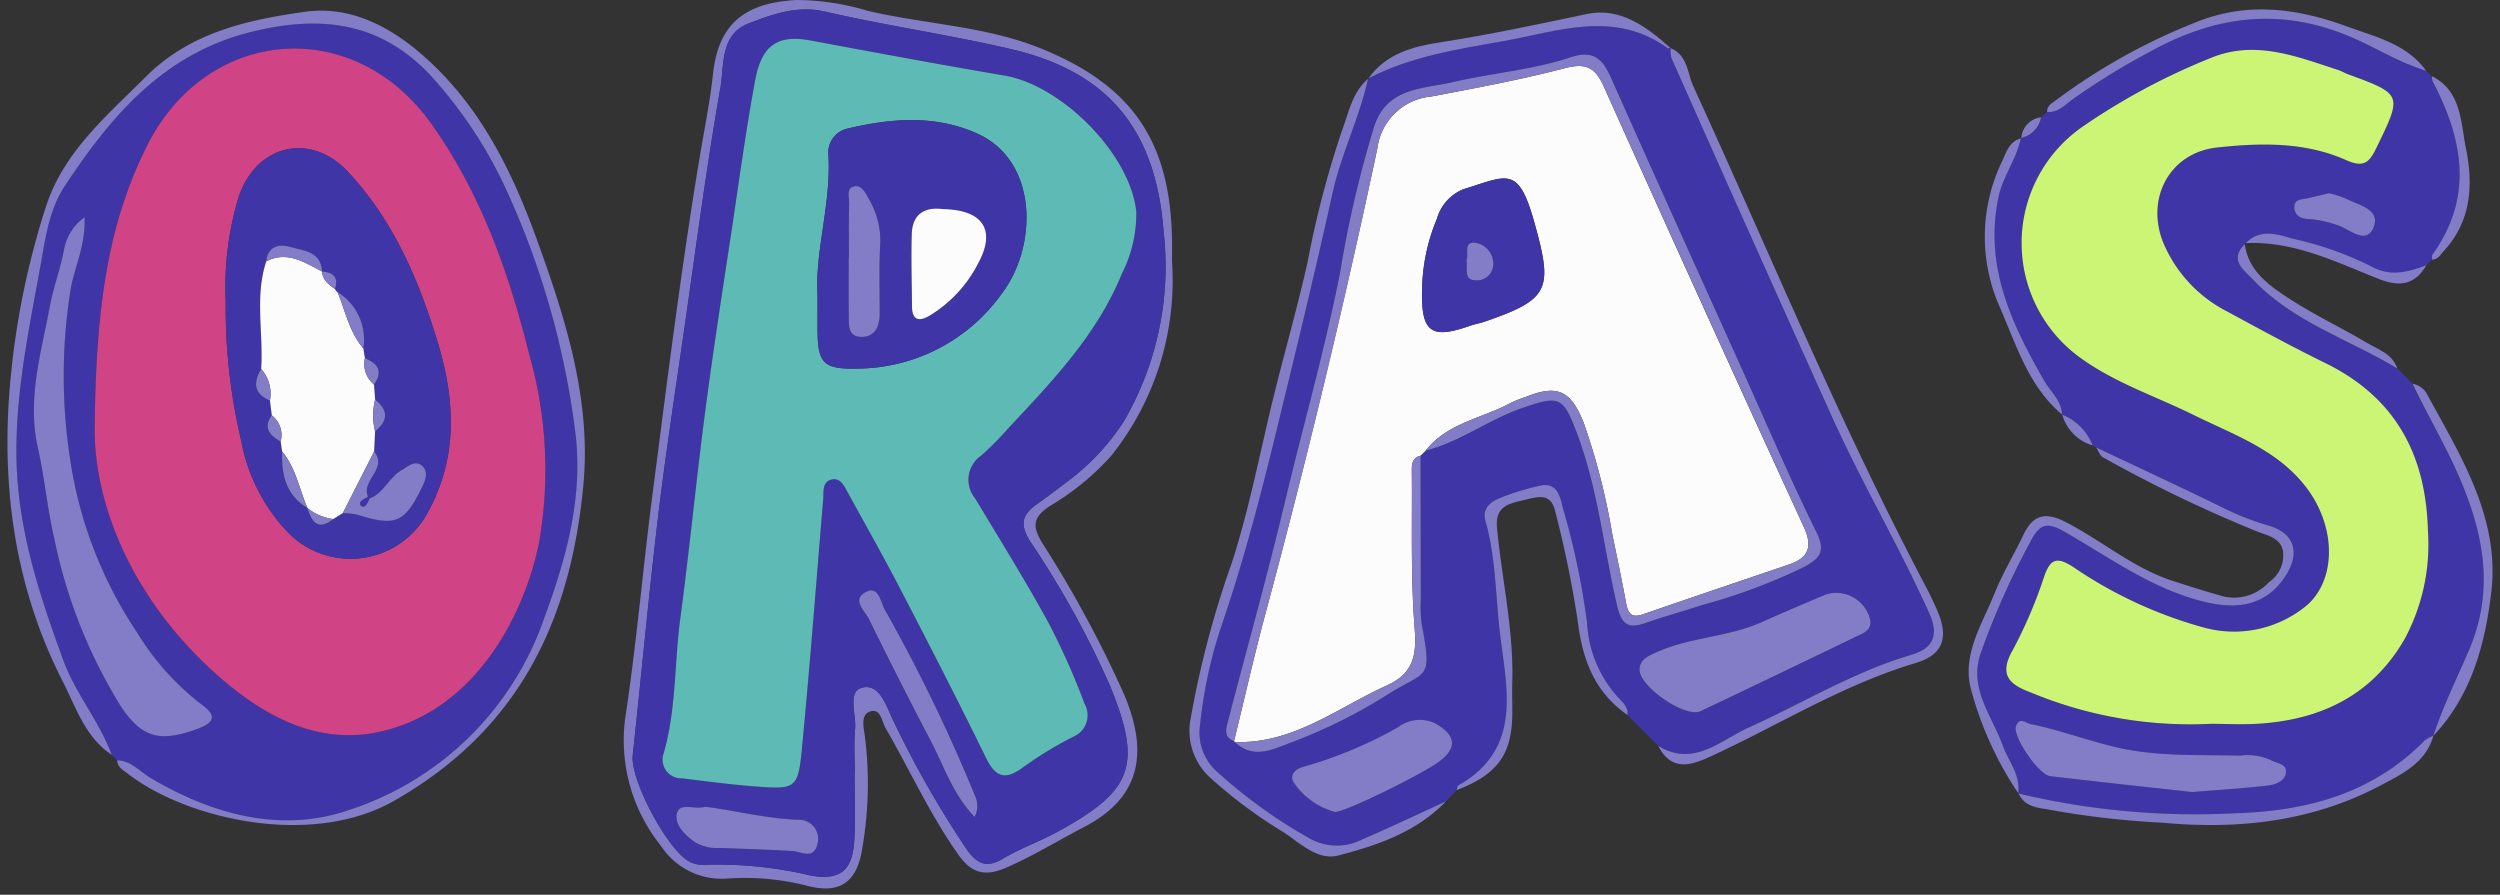 <svg id="Layer_1" data-name="Layer 1" xmlns="http://www.w3.org/2000/svg" viewBox="0.7 2.107 177.831 63.644"><rect x="0.7" y="2.107" width="177.831" height="63.644" fill="#333333" stroke="none"/><defs><style>.cls-1{fill:#4035a7;}.cls-2{fill:#837cc6;}.cls-3{fill:#ccf575;}.cls-4{fill:#fcfcfd;}.cls-5{fill:#d04485;}.cls-6{fill:#5ebab4;}</style></defs><path class="cls-1" d="M149.8,33.932a.494.494,0,0,1-.245-.141,3.823,3.823,0,0,0-2.163-2.184l-.024-.019c-.02-.998-.801-1.599-1.246-2.374-2.32-4.043-4.291-8.148-3.27-13.055.315-1.512,1.292-2.724,1.592-4.212l.037-.03a1.837,1.837,0,0,0,1.402-1.466q.217-.186.434-.372c.754.052,1.245-.479,1.766-.867a49.482,49.482,0,0,1,5.424-3.353c4.534-2.545,9.129-3.27,14.146-1.232,1.912.777,3.641,1.928,5.623,2.515q.209.192.418.384a1.015,1.015,0,0,0,.039.356c2.162,4.115,2.942,8.225-.006,12.339-.06.084-.027.235-.037.355q-.2.2-.4.399c-1.313.494-2.589.84-3.964.054a23.929,23.929,0,0,0-5.488-1.933c-1.098-.311-2.353-.762-3.391.306l-.075.074c-1.154,1.142-.024,1.866.583,2.514,2.84,3.028,6.822,4.247,10.264,6.327q.547.542,1.093,1.085c1.109,2.336,2.445,4.553,3.448,6.95,1.672,3.996,2.349,7.897.514,12.117-.856,1.968-1.811,3.924-2.486,5.979l.003-.005a2.378,2.378,0,0,0-.619.332c-3.682,3.75-8.314,5.018-13.389,5.177a54.348,54.348,0,0,1-15.5-1.4l-.026-.028c.179-1.309-.696-2.272-1.099-3.392-.763-2.121-2.422-4.04-1.572-6.543a55.943,55.943,0,0,1,3.554-7.973c.606-1.156,1.093-1.439,2.369-.71,3.31,1.89,6.409,4.211,10.258,5.069,2.455.547,4.332-.012,5.558-1.979,1.015-1.629.551-3.001-1.302-3.518a19.74,19.74,0,0,1-3.371-1.341C155.717,36.704,152.753,35.329,149.8,33.932Zm8.175,19.661c1.047,0,2.274.072,3.49-.013,4.4-.306,7.986-2.049,10.27-5.996a14.185,14.185,0,0,0,1.668-7.74c-.143-5.412-2.319-9.47-7.29-11.907-2.352-1.153-4.656-2.407-6.959-3.656a9.733,9.733,0,0,1-4.544-4.834c-1.336-3.184.407-6.477,3.784-6.845,3.105-.338,6.268-.411,9.193.897,1.303.582,1.669.122,2.175-.92,1.819-3.747,1.837-3.765-2.049-5.191-.229-.084-.44-.219-.67-.294-2.954-.958-5.905-2.166-9.054-.876A46.607,46.607,0,0,0,148.836,11.12a10.065,10.065,0,0,0,.102,16.619c2.42,1.682,5.213,2.607,7.825,3.896,2.887,1.425,5.99,2.479,8.036,5.208,2.168,2.891,2.098,6.829-.314,8.562a8.104,8.104,0,0,1-6.937,1.362,31.065,31.065,0,0,1-9.4-4.345c-1.017-.65-1.559-.672-2.014.613a33.164,33.164,0,0,1-2.286,5.357c-1.004,1.765-.138,2.433,1.285,2.962A29.538,29.538,0,0,0,157.975,53.593Zm-1.332,4.855c2.057-.168,3.699-.269,5.331-.454.534-.061,1.202-.293,1.318-.855.151-.731-.676-.717-1.101-.984a3.984,3.984,0,0,0-2.149-.299c-2.979-.075-5.941.093-8.92-.621-2.012-.482-3.946-1.21-5.968-1.62-.353-.071-.82-.541-1.057.154-.244.714,1.603,3.452,2.442,3.551C150.043,57.731,153.55,58.106,156.643,58.448Zm9.739-42.597c-.44.103-.966.221-1.49.349-.443.108-1.08.029-.98.764.08.595.591.717,1.098.728a7.88,7.88,0,0,1,1.928.426c.863.238,2.074,1.484,2.607.149.513-1.284-1.1-1.578-2.017-2.05A7.648,7.648,0,0,0,166.383,15.851Z"/><path class="cls-1" d="M104.316,58.31q-.381.4-.761.8c-1.985.907-3.957,1.845-5.96,2.711a3.973,3.973,0,0,1-3.706-.053,36.631,36.631,0,0,1-6.662-4.804,3.711,3.711,0,0,1-1.16-3.313,32.548,32.548,0,0,1,1.485-6.923c1.563-4.549,2.78-9.195,3.917-13.862,1.38-5.662,2.762-11.326,4.016-17.017.615-2.791,1.915-5.348,2.524-8.128l.031-.033c2.975-1.551,6.213-2.055,9.479-2.632,4.019-.71,7.978-2.284,11.819.488.034.024.116-.019.176-.031l.018.019a2.222,2.222,0,0,0,.063.708q5.684,12.744,11.398,25.475c2.148,4.764,4.812,9.274,6.953,14.047.749,1.669.097,2.517-1.271,2.919-4.121,1.21-7.755,3.451-11.622,5.194-1.967.887-3.883,2.836-6.401,1.287q-1.092-1.1-2.185-2.2c.057-.563-.331-.895-.663-1.247a8.513,8.513,0,0,1-2.209-5.293,53.754,53.754,0,0,0-1.728-8.196c-.197-.806-.39-1.823-1.59-1.58a17.222,17.222,0,0,0-2.961.921c-.642.257-1.189.765-.96,1.568.758,2.662.72,5.429,1.054,8.142.482,3.913,1.557,8.122-2.977,10.698C104.356,58.019,104.353,58.195,104.316,58.31ZM88.541,54.89c1.252,1.209,2.617.568,3.851.089a37.825,37.825,0,0,0,6.865-3.373c2.97-1.916,3.352-.928,2.559-5.195a9.213,9.213,0,0,1-.049-1.644q-.013-5.122-.019-10.244l.363-.363c2.444-.623,4.465-2.194,6.828-3.017,2.696-.939,2.945-.847,3.959,1.865,1.479,3.955,1.878,8.161,2.838,12.236.365,1.552,1.014,1.533,2.183,1.119,1.255-.445,2.548-.784,3.811-1.208a41.127,41.127,0,0,0,7.346-2.745c1.059-.597,1.502-1.077.837-2.425-1.913-3.88-3.612-7.866-5.391-11.812-3.08-6.833-6.174-13.66-9.22-20.507-.6-1.348-1.234-2.036-2.901-1.482-2.709.902-5.599,1.113-8.368,1.766-2.058.485-4.636.342-5.569,3.087a77.787,77.787,0,0,0-2.414,10.277c-1.08,5.553-2.644,10.983-3.952,16.476-1.248,5.244-2.711,10.437-4.064,15.656-.134.519-.305,1.111.444,1.373Zm45.203-8.648a2.487,2.487,0,0,0-3.101-1.869c-1.56.64-3.107,1.313-4.648,1.996-2.388,1.058-5.075,1.057-7.461,2.132-.578.261-1.167.496-1.212,1.195-.077,1.208,3.254,3.513,4.346,2.998q5.557-2.623,11.081-5.314C133.222,47.151,133.818,46.973,133.745,46.242ZM95.67,59.865c.79-.027,5.983-2.583,7.312-3.52,1.426-1.007,1.311-1.969-.245-2.81a2.573,2.573,0,0,0-2.595.301,30.079,30.079,0,0,1-6.663,2.795c-.618.151-1.113.589-.73,1.167A5.131,5.131,0,0,0,95.67,59.865Z"/><path class="cls-1" d="M9.036,56.19q-.195-.196-.391-.392c-.879-2.388-2.573-4.342-3.454-6.757-1.753-4.8-3.319-9.546-3.325-14.801-.005-4.503.914-8.815,1.701-13.158.348-1.921.611-4.023,1.72-5.705,3.293-4.995,7.027-9.448,13.275-10.998,4.928-1.222,9.229-.745,12.855,3.194a31.849,31.849,0,0,1,5.522,8.531,58.789,58.789,0,0,1,4.664,16.591c.621,4.608-.585,9.04-2.19,13.373A21.851,21.851,0,0,1,25.411,59.763c-4.785,1.599-9.623.274-13.994-2.315C10.645,56.99,10.038,56.214,9.036,56.19ZM7.437,32.374c-.107,5.686,2.845,12.953,9.55,18.46,2.978,2.446,6.491,4.154,10.449,3.381,7.046-1.377,10.557-8.395,11.596-13.441a29.862,29.862,0,0,0-.664-13.369c-1.462-5.877-3.438-11.509-6.993-16.502-5.523-7.756-15.98-6.932-20.233,1.611C8.482,17.855,7.534,23.553,7.437,32.374Zm-.721-14.81a3.59,3.59,0,0,0-1.459,2.279c-.245,1.363-.757,2.677-1.008,4.04-.613,3.323-1.637,6.602-.856,10.07.479,2.125.665,4.308,1.165,6.442A36.458,36.458,0,0,0,9.267,52.306c1.516,2.313,2.815,2.604,5.409,1.674,1.666-.597,1.178-1.187.224-1.867a18.823,18.823,0,0,1-4.454-5.023A29.972,29.972,0,0,1,5.724,34.993,38.831,38.831,0,0,1,5.703,22.829C5.947,21.187,6.799,19.654,6.715,17.564Z"/><path class="cls-2" d="M84.07,20.713a19.987,19.987,0,0,1-4.325,13.813,18.329,18.329,0,0,1-4.368,3.578c-1.209.81-1.274,1.416-.528,2.643a82.256,82.256,0,0,1,5.811,10.753c1.524,3.628,1.583,7.135-2.83,9.427-1.838.955-3.604,2.041-5.509,2.88-1.434.631-2.448.515-3.435-.881-2.02-2.855-3.458-6.023-5.193-9.029-.267-.462-.339-1.429-1.108-1.178-.656.214-.467,1.086-.38,1.649a26.798,26.798,0,0,1-.158,8.012c-.365,2.505-1.608,3.371-4.03,2.709a17.923,17.923,0,0,0-5.635-.486,5.154,5.154,0,0,1-4.671-2.336,11.971,11.971,0,0,1-2.473-9.506c.767-5.16,1.214-10.398,1.888-15.586,1.034-7.96,2.019-15.929,3.338-23.853.328-1.969.737-3.941.952-5.943.383-3.564,2.234-5.078,5.952-5.271a17.834,17.834,0,0,1,5.041.765c4.077.962,8.342,1.077,12.275,2.657,6.57,2.64,9.288,6.649,9.385,13.72C84.074,19.737,84.068,20.226,84.07,20.713ZM61.486,57.073h.018c0-1.038-.077-2.084.022-3.113.099-1.035-.593-2.712.55-2.952,1.268-.266,1.707,1.465,2.235,2.5a72.026,72.026,0,0,0,5.142,8.997c.711,1.006,1.378,1.402,2.574.687,1.242-.742,2.634-1.227,3.907-1.922,5.364-2.93,6.041-4.738,3.702-10.429a66.198,66.198,0,0,0-5.631-10.182c-.792-1.245-.614-1.939.451-2.692q.968-.685,1.907-1.411a16.707,16.707,0,0,0,4.26-4.447,21.947,21.947,0,0,0,2.85-13.52c-.548-7.126-3.794-11.344-10.863-12.989-4.372-1.018-8.831-1.659-13.207-2.663-2.015-.462-3.75.187-5.461.843-2.025.776-1.717,2.972-1.998,4.576C50.946,14.032,50.203,19.752,49.382,25.457c-.648,4.507-1.347,9.009-1.885,13.53-.668,5.608-1.18,11.234-1.791,16.849-.189,1.736,2.534,6.887,4.134,7.613a2.265,2.265,0,0,0,1.07.169,28.595,28.595,0,0,1,7.418.759c2.127.392,3.024-.329,3.142-2.541C61.553,60.252,61.486,58.661,61.486,57.073Z"/><path class="cls-2" d="M9.036,56.19c1.002.024,1.609.8,2.382,1.258,4.37,2.589,9.208,3.914,13.994,2.315A21.851,21.851,0,0,0,39.412,46.067c1.605-4.333,2.811-8.765,2.19-13.373a58.789,58.789,0,0,0-4.664-16.591,31.849,31.849,0,0,0-5.522-8.531C27.79,3.634,23.49,3.156,18.561,4.379,12.314,5.929,8.58,10.382,5.287,15.376,4.178,17.058,3.915,19.161,3.567,21.081c-.787,4.343-1.706,8.655-1.701,13.158.006,5.255,1.572,10.001,3.325,14.801.882,2.414,2.576,4.369,3.454,6.757-1.889-1.252-2.526-3.348-3.481-5.216-3.556-6.963-4.464-14.436-3.659-22.068A57.039,57.039,0,0,1,3.987,16.745c1.265-3.853,4.314-6.409,7.085-9.178C14.221,4.419,18.267,3.53,22.354,2.95c3.243-.461,6.086,1.029,8.497,3.158,3.956,3.493,6.237,8.077,7.994,12.919,2.062,5.68,3.932,11.48,3.348,17.62-.909,9.552-4.52,17.334-13.465,22.427-5.917,3.369-14.789,1.279-18.924-1.922C9.488,56.908,9.054,56.698,9.036,56.19Z"/><path class="cls-2" d="M98.01,7.719c-.609,2.78-1.909,5.336-2.524,8.128-1.254,5.691-2.636,11.354-4.016,17.017-1.137,4.667-2.354,9.313-3.917,13.862a32.548,32.548,0,0,0-1.485,6.923A3.711,3.711,0,0,0,87.227,56.963a36.631,36.631,0,0,0,6.662,4.804,3.973,3.973,0,0,0,3.706.053c2.003-.866,3.975-1.804,5.96-2.711-2.093,2.182-4.861,3.124-7.647,3.848-1.492.388-2.714-.877-3.926-1.664a33.616,33.616,0,0,1-5.272-3.936,4.512,4.512,0,0,1-1.308-4.18,68.882,68.882,0,0,1,2.938-11.087c1.117-3.476,1.838-7.043,2.67-10.588.846-3.602,1.896-7.156,2.705-10.765a69.472,69.472,0,0,1,2.441-9.331C96.638,10.124,96.876,8.687,98.01,7.719Z"/><path class="cls-2" d="M118.653,55.161c2.518,1.549,4.433-.401,6.401-1.287,3.867-1.743,7.502-3.984,11.622-5.194,1.367-.402,2.02-1.25,1.271-2.919-2.142-4.773-4.806-9.283-6.953-14.047Q125.259,18.992,119.595,6.239a2.222,2.222,0,0,1-.063-.708c1.218.502,1.194,1.783,1.628,2.732C126.636,20.227,131.654,32.404,137.804,44.055c.256.485.481.987.701,1.489.815,1.866.447,3.132-1.522,3.719-5.132,1.53-9.646,4.352-14.443,6.579C121.132,56.496,119.645,57.103,118.653,55.161Z"/><path class="cls-2" d="M149.8,33.932c2.953,1.398,5.917,2.772,8.852,4.206a19.74,19.74,0,0,0,3.371,1.341c1.853.517,2.317,1.889,1.302,3.518-1.226,1.967-3.103,2.526-5.558,1.979-3.848-.858-6.947-3.18-10.258-5.069-1.276-.729-1.762-.446-2.369.71a55.943,55.943,0,0,0-3.554,7.973c-.85,2.503.809,4.422,1.572,6.543.403,1.12,1.278,2.084,1.099,3.392a24.864,24.864,0,0,1-3.355-7.381c-.656-2.444.778-4.606,1.655-6.783.589-1.462,1.414-2.828,2.096-4.255.677-1.416,1.59-1.578,2.964-.874,2.599,1.331,4.846,3.301,7.671,4.208,1.212.389,2.427.775,3.654,1.114a3.372,3.372,0,0,0,3.156-1.04,2.28,2.28,0,0,0,.992-2.227c-.188-.902-1.025-1.071-1.781-1.351a97.502,97.502,0,0,1-11.007-5.29C150.073,34.526,149.965,34.175,149.8,33.932Z"/><path class="cls-2" d="M104.316,58.31c.037-.114.04-.29.117-.334,4.534-2.576,3.459-6.785,2.977-10.698-.334-2.713-.296-5.48-1.054-8.142-.229-.803.318-1.311.96-1.568a17.222,17.222,0,0,1,2.961-.921c1.2-.243,1.394.773,1.59,1.58a53.754,53.754,0,0,1,1.728,8.196,8.513,8.513,0,0,0,2.209,5.293c.332.351.72.684.663,1.247-2.33-1.609-3.2-3.914-3.535-6.653a76.687,76.687,0,0,0-1.609-7.837c-.33-1.43-1.384-.982-2.34-.765-1.077.245-1.937.485-1.795,1.977.346,3.634,1.186,7.221,1.084,10.899-.02.732.004,1.466.002,2.198C108.27,55.755,107.246,57.184,104.316,58.31Z"/><path class="cls-2" d="M144.285,58.551a54.348,54.348,0,0,0,15.5,1.4c5.075-.159,9.707-1.426,13.389-5.177a2.378,2.378,0,0,1,.619-.332c-.53,1.918-2.227,2.725-3.724,3.519-4.857,2.577-10.096,3.173-15.532,2.668a63.333,63.333,0,0,1-7.775-.872C145.821,59.55,144.79,59.619,144.285,58.551Z"/><path class="cls-2" d="M173.276,7.14c-1.982-.587-3.711-1.738-5.623-2.515-5.017-2.038-9.612-1.313-14.146,1.232a49.482,49.482,0,0,0-5.424,3.353c-.521.388-1.012.92-1.766.867-.02-.444.345-.634.619-.834A42.89,42.89,0,0,1,157.257,3.551c3.589-1.33,7.05-.79,10.465.464C169.722,4.749,171.911,5.241,173.276,7.14Z"/><path class="cls-2" d="M173.79,54.447c.675-2.055,1.63-4.012,2.486-5.979,1.835-4.219,1.158-8.12-.514-12.117-1.003-2.397-2.339-4.614-3.448-6.95a1.505,1.505,0,0,1,1.099.881c2.39,4.368,5.118,8.741,4.498,13.953C177.474,47.908,176.506,51.587,173.79,54.447Z"/><path class="cls-2" d="M119.514,5.512c-.06.012-.142.055-.176.031C115.497,2.77,111.538,4.345,107.519,5.054c-3.266.577-6.504,1.081-9.479,2.632C99.256,5.942,101.211,5.413,103.063,5.129c3.537-.542,7.018-1.291,10.514-2.027C115.93,2.606,117.82,3.995,119.514,5.512Z"/><path class="cls-2" d="M144.445,11.946c-.301,1.488-1.278,2.699-1.592,4.212-1.021,4.906.95,9.012,3.27,13.055.445.775,1.226,1.376,1.246,2.374-2.377-2.012-3.227-4.892-4.406-7.607a12.297,12.297,0,0,1,.16-10.416C143.417,12.912,143.627,12.178,144.445,11.946Z"/><path class="cls-2" d="M171.22,28.316c-3.442-2.081-7.424-3.3-10.264-6.327-.608-.648-1.737-1.372-.583-2.514.274,1.956,1.773,2.97,3.219,3.909,1.762,1.145,3.68,2.046,5.491,3.119C169.884,26.978,170.879,27.278,171.22,28.316Z"/><path class="cls-2" d="M173.69,20.574c.01-.12-.023-.271.037-.355,2.948-4.114,2.167-8.224.006-12.339a1.015,1.015,0,0,1-.039-.356c2.113,1.091,2.033,3.263,2.414,5.135.532,2.619.379,5.182-1.577,7.304C174.295,20.217,174.123,20.582,173.69,20.574Z"/><path class="cls-2" d="M160.448,19.401c1.037-1.069,2.293-.617,3.391-.306a23.929,23.929,0,0,1,5.488,1.933c1.374.785,2.65.44,3.964-.054-.803,1.4-1.901,1.558-3.352.987C166.876,20.756,163.884,19.24,160.448,19.401Z"/><path class="cls-2" d="M147.392,31.607a3.823,3.823,0,0,1,2.163,2.184A3.184,3.184,0,0,1,147.392,31.607Z"/><path class="cls-2" d="M145.884,10.45a1.837,1.837,0,0,1-1.402,1.466A1.593,1.593,0,0,1,145.884,10.45Z"/><path class="cls-3" d="M157.975,53.593A29.538,29.538,0,0,1,145.133,51.355c-1.423-.529-2.288-1.197-1.285-2.962a33.164,33.164,0,0,0,2.286-5.357c.455-1.285.997-1.263,2.014-.613a31.065,31.065,0,0,0,9.4,4.345,8.104,8.104,0,0,0,6.937-1.362c2.412-1.733,2.482-5.671.314-8.562-2.046-2.729-5.149-3.783-8.036-5.208-2.612-1.289-5.405-2.214-7.825-3.896A10.065,10.065,0,0,1,148.836,11.12a46.607,46.607,0,0,1,9.154-4.903c3.149-1.29,6.1-.082,9.054.876.231.075.442.21.67.294,3.886,1.426,3.869,1.444,2.049,5.191-.506,1.042-.873,1.503-2.175.92-2.925-1.308-6.088-1.235-9.193-.897-3.376.368-5.12,3.661-3.784,6.845a9.733,9.733,0,0,0,4.544,4.834c2.303,1.249,4.607,2.503,6.959,3.656,4.971,2.437,7.146,6.495,7.29,11.907a14.185,14.185,0,0,1-1.668,7.74c-2.284,3.947-5.87,5.69-10.27,5.996C160.249,53.665,159.022,53.593,157.975,53.593Z"/><path class="cls-2" d="M156.643,58.448c-3.094-.342-6.6-.717-10.103-1.128-.839-.098-2.686-2.837-2.442-3.551.237-.695.704-.225,1.057-.154,2.022.41,3.956,1.138,5.968,1.62,2.978.713,5.94.546,8.92.621a3.984,3.984,0,0,1,2.149.299c.425.267,1.252.254,1.101.984-.116.562-.784.794-1.318.855C160.342,58.179,158.7,58.28,156.643,58.448Z"/><path class="cls-2" d="M166.383,15.851a7.648,7.648,0,0,1,1.144.366c.918.472,2.53.766,2.017,2.05-.533,1.335-1.743.089-2.607-.149a7.88,7.88,0,0,0-1.928-.426c-.506-.011-1.017-.133-1.098-.728-.099-.735.538-.657.98-.764C165.417,16.072,165.943,15.953,166.383,15.851Z"/><path class="cls-4" d="M102.111,34.16q-.181.181-.363.363c-.639.153-.628.673-.624,1.157.037,3.713-.088,7.439.203,11.132.154,1.952-.11,3.21-1.996,4.062C95.822,52.461,92.692,55.03,88.541,54.89l-.061-.071c.741-3.02,1.426-6.055,2.231-9.058Q95.122,29.323,98.67,12.679a4.257,4.257,0,0,1,3.834-3.706c3.174-.603,6.358-1.197,9.481-2.01,1.491-.388,2.167-.107,2.8,1.305Q121.824,23.969,129.016,39.603c.639,1.393.332,2.185-1.062,2.659-3.464,1.178-6.932,2.347-10.39,3.544-.846.293-1.07-.103-1.203-.832-.295-1.62-.635-3.232-.972-4.845a47.294,47.294,0,0,0-2.044-7.965c-.917-2.3-1.887-2.716-4.098-1.829a9.137,9.137,0,0,0-1.022.4C106.18,31.863,103.671,32.167,102.111,34.16Zm-.237-11.948c-.174,3.561.542,4.072,3.399,3.066.344-.121.71-.178,1.055-.298,4.603-1.592,4.85-2.277,3.517-7.042-1.147-4.103-1.907-3.334-5.039-2.374a3.196,3.196,0,0,0-1.89,2.098A13.538,13.538,0,0,0,101.873,22.211Z"/><path class="cls-2" d="M102.111,34.16c1.56-1.993,4.069-2.297,6.116-3.423a9.137,9.137,0,0,1,1.022-.4c2.211-.887,3.181-.471,4.098,1.829A47.294,47.294,0,0,1,115.39,40.13c.337,1.612.677,3.225.972,4.845.133.729.357,1.125,1.203.832,3.458-1.198,6.925-2.366,10.39-3.544,1.394-.474,1.7-1.267,1.062-2.659q-7.174-15.641-14.23-31.336c-.633-1.412-1.309-1.693-2.8-1.305-3.123.814-6.307,1.407-9.481,2.01a4.257,4.257,0,0,0-3.834,3.706q-3.517,16.649-7.958,33.083c-.806,3.003-1.491,6.038-2.231,9.058-.75-.262-.579-.854-.444-1.373,1.353-5.219,2.816-10.412,4.064-15.656,1.307-5.494,2.871-10.923,3.952-16.476a77.787,77.787,0,0,1,2.414-10.277c.933-2.745,3.511-2.601,5.569-3.087,2.769-.653,5.658-.864,8.368-1.766,1.666-.555,2.301.134,2.901,1.482,3.046,6.848,6.14,13.675,9.22,20.507,1.779,3.946,3.478,7.932,5.391,11.812.664,1.348.221,1.828-.837,2.425a41.127,41.127,0,0,1-7.346,2.745c-1.263.424-2.556.763-3.811,1.208-1.169.415-1.818.433-2.183-1.119-.96-4.075-1.359-8.281-2.838-12.236-1.014-2.712-1.264-2.804-3.959-1.865C106.576,31.966,104.554,33.537,102.111,34.16Z"/><path class="cls-2" d="M133.743,46.241c.075.732-.521.91-.993,1.139q-5.531,2.678-11.081,5.314c-1.093.516-4.423-1.789-4.346-2.998.045-.699.633-.934,1.212-1.195,2.386-1.075,5.073-1.074,7.461-2.132,1.542-.683,3.088-1.357,4.648-1.996A2.485,2.485,0,0,1,133.743,46.241Z"/><path class="cls-2" d="M95.67,59.865a5.131,5.131,0,0,1-2.922-2.067c-.383-.578.112-1.016.73-1.167a30.079,30.079,0,0,0,6.663-2.795,2.573,2.573,0,0,1,2.595-.301c1.556.841,1.672,1.803.245,2.81C101.654,57.282,96.461,59.838,95.67,59.865Z"/><path class="cls-2" d="M88.541,54.89c4.151.14,7.281-2.429,10.79-4.016,1.886-.853,2.15-2.111,1.996-4.062-.291-3.693-.165-7.419-.203-11.132-.005-.484-.016-1.004.624-1.157q.008,5.122.019,10.244a9.213,9.213,0,0,0,.049,1.644c.793,4.267.412,3.279-2.559,5.195a37.825,37.825,0,0,1-6.865,3.373C91.158,55.458,89.793,56.099,88.541,54.89Z"/><path class="cls-5" d="M7.437,32.374C7.534,23.553,8.482,17.855,11.141,12.514c4.253-8.543,14.71-9.368,20.233-1.611,3.555,4.993,5.531,10.625,6.993,16.502a29.862,29.862,0,0,1,.664,13.369C37.992,45.82,34.481,52.837,27.435,54.214c-3.958.773-7.471-.935-10.449-3.381C10.281,45.326,7.33,38.06,7.437,32.374ZM16.754,23.47a41.247,41.247,0,0,0,1.097,9.956A12.816,12.816,0,0,0,21.199,39.999a6.228,6.228,0,0,0,9.941-1.461c2.139-3.9,1.949-7.935.706-12.044-1.353-4.472-3.164-8.722-6.398-12.171-2.681-2.86-6.507-1.917-7.761,1.759A22.076,22.076,0,0,0,16.754,23.47Z"/><path class="cls-2" d="M6.715,17.564c.084,2.091-.768,3.623-1.012,5.266a38.831,38.831,0,0,0,.021,12.164A29.972,29.972,0,0,0,10.446,47.09a18.823,18.823,0,0,0,4.454,5.023c.954.68,1.442,1.27-.224,1.867-2.594.93-3.893.639-5.409-1.674A36.458,36.458,0,0,1,4.557,40.394c-.5-2.133-.686-4.316-1.165-6.442-.781-3.468.243-6.747.856-10.07.251-1.362.763-2.677,1.008-4.04A3.59,3.59,0,0,1,6.715,17.564Z"/><path class="cls-1" d="M61.486,57.073c0,1.588.068,3.179-.016,4.762-.118,2.212-1.015,2.932-3.142,2.541a28.595,28.595,0,0,0-7.418-.759,2.265,2.265,0,0,1-1.07-.169c-1.599-.726-4.323-5.877-4.134-7.613.611-5.615,1.123-11.241,1.791-16.849.539-4.521,1.237-9.023,1.885-13.53.821-5.705,1.564-11.425,2.559-17.1.281-1.604-.026-3.801,1.998-4.576,1.711-.656,3.447-1.305,5.461-.843,4.376,1.004,8.835,1.645,13.207,2.663,7.069,1.645,10.315,5.863,10.863,12.989a21.947,21.947,0,0,1-2.85,13.52A16.707,16.707,0,0,1,76.362,36.556q-.939.724-1.907,1.411c-1.065.753-1.243,1.446-.451,2.692a66.198,66.198,0,0,1,5.631,10.182c2.339,5.691,1.663,7.499-3.702,10.429-1.273.695-2.665,1.18-3.907,1.922-1.197.715-1.864.319-2.574-.687a72.026,72.026,0,0,1-5.142-8.997c-.528-1.035-.967-2.766-2.235-2.5-1.143.24-.45,1.917-.55,2.952-.099,1.029-.022,2.074-.022,3.113ZM47.86,55.853a1.331,1.331,0,0,0,1.349,1.617c1.692.207,3.383.435,5.081.566,3.088.238,3.176.219,3.478-2.944.555-5.816.999-11.642,1.486-17.464.045-.537-.086-1.228.571-1.405.652-.175.924.456,1.184.928,1.257,2.285,2.54,4.557,3.74,6.871C66.813,48.002,68.866,51.988,70.834,56.015c.698,1.428,1.403,1.594,2.658.661a26.354,26.354,0,0,1,3.579-2.174,1.657,1.657,0,0,0,.778-2.333,51.292,51.292,0,0,0-2.589-5.805c-1.632-2.983-3.439-5.872-5.188-8.79A2.092,2.092,0,0,1,70.501,34.51a21.515,21.515,0,0,0,1.935-1.953c3.122-3.338,6.302-6.646,8.063-10.971a9.481,9.481,0,0,0,1.031-4.393c-.403-4.103-5.285-9.014-9.372-9.71-4.611-.785-9.21-1.639-13.807-2.498-2.436-.455-3.492.453-3.933,2.829-.688,3.706-1.18,7.437-1.746,11.159-.64,4.206-1.289,8.411-1.838,12.629-.628,4.823-1.094,9.667-1.74,14.487C48.656,49.345,48.82,52.672,47.86,55.853Zm3.002,3.639c-.751.236-1.831-.358-2.014.496-.167.778.562,1.523,1.32,2.04a3.024,3.024,0,0,0,1.745.395c1.706.062,3.413.119,5.117.215.672.038,1.522.643,1.812-.458a1.362,1.362,0,0,0-1.381-1.763C55.195,60.334,53.01,59.758,50.861,59.493Zm19.158.719a1.629,1.629,0,0,0,.045-1.472A117.146,117.146,0,0,0,63.619,45.439c-.287-.55-.438-1.772-1.423-1.17-.887.543.042,1.314.324,1.89q2.153,4.4,4.432,8.738C67.866,56.643,68.469,58.579,70.019,60.212Z"/><path class="cls-1" d="M101.873,22.211a13.538,13.538,0,0,1,1.042-4.55,3.196,3.196,0,0,1,1.89-2.098c3.132-.959,3.892-1.728,5.039,2.374,1.333,4.765,1.086,5.451-3.517,7.042-.345.119-.711.177-1.055.298C102.415,26.283,101.7,25.772,101.873,22.211Zm3.139-1.565c.125.541-.266,1.396.699,1.407A1.168,1.168,0,0,0,106.92,20.904a1.505,1.505,0,0,0-1.326-1.532C104.768,19.312,105.209,20.204,105.012,20.646Z"/><path class="cls-1" d="M16.755,23.47a22.056,22.056,0,0,1,.933-7.388c1.254-3.676,5.08-4.62,7.761-1.759,3.233,3.45,5.045,7.7,6.398,12.171,1.243,4.109,1.432,8.144-.706,12.044a6.228,6.228,0,0,1-9.941,1.461,12.816,12.816,0,0,1-3.348-6.573A41.208,41.208,0,0,1,16.755,23.47Zm5.812,14.772c.366,1.26.935,1.504,1.836.786l.683-.425a5.704,5.704,0,0,1,1.069.128c2.686.842,3.334.565,4.564-1.96.254-.521.471-1.106.02-1.519-.508-.465-1.019.046-1.476.305-.895.507-1.253,1.631-2.271,2.007l-.108-.117c-.534-1.164,1.434-1.996.429-3.223l.066-1.438c.951-.751.946-1.504.006-2.26l-.083-1.067c.658-.923.299-1.497-.643-1.872l-.113-.692a3.974,3.974,0,0,0-1.835-4.01.434.434,0,0,1-.18-.217c.262-.833-.116-1.195-.918-1.245l.002.002c-.073-1.453-1.344-1.483-2.271-1.756-.743-.219-1.599-.083-1.704,1.024-.833,2.52-.193,5.109-.364,7.66-.564.963-.535,1.76.626,2.242l.128,1.057c-.644.912-.119,1.427.633,1.865l.103.701c-.054,1.634.26,3.104,1.802,4.025Z"/><path class="cls-6" d="M47.86,55.853c.961-3.181.797-6.509,1.233-9.764.646-4.82,1.112-9.664,1.74-14.487.55-4.218,1.198-8.424,1.838-12.629.566-3.722,1.059-7.453,1.746-11.159.441-2.376,1.496-3.285,3.933-2.829,4.597.859,9.196,1.713,13.807,2.498,4.087.696,8.969,5.607,9.372,9.71a9.481,9.481,0,0,1-1.031,4.393c-1.76,4.325-4.941,7.632-8.063,10.971a21.515,21.515,0,0,1-1.935,1.953,2.092,2.092,0,0,0-.427,3.064c1.75,2.918,3.556,5.807,5.188,8.79A51.292,51.292,0,0,1,77.85,52.169a1.657,1.657,0,0,1-.778,2.333,26.354,26.354,0,0,0-3.579,2.174c-1.255.933-1.961.766-2.658-.661-1.968-4.027-4.02-8.013-6.085-11.991-1.201-2.314-2.483-4.586-3.74-6.871-.26-.472-.532-1.104-1.184-.928-.657.177-.526.868-.571,1.405-.488,5.822-.931,11.649-1.486,17.464-.302,3.163-.39,3.182-3.478,2.944-1.698-.131-3.389-.359-5.081-.566A1.331,1.331,0,0,1,47.86,55.853ZM58.852,23.004c0,1.082 0,1.753,0,2.423-0,2.567.391,2.963,2.968,2.897a12.707,12.707,0,0,0,10.133-5.325c2.562-3.358,2.621-9.43-1.735-11.389-3.028-1.362-6.166-1.083-9.269-.348a1.742,1.742,0,0,0-1.326,1.793C59.844,16.547,58.673,19.931,58.852,23.004Z"/><path class="cls-2" d="M50.861,59.493c2.148.266,4.334.842,6.598.925a1.362,1.362,0,0,1,1.381,1.763c-.29,1.101-1.14.496-1.812.458-1.704-.096-3.411-.153-5.117-.215a3.024,3.024,0,0,1-1.745-.395c-.758-.517-1.487-1.262-1.32-2.04C49.031,59.135,50.11,59.729,50.861,59.493Z"/><path class="cls-2" d="M70.019,60.212c-1.55-1.632-2.153-3.568-3.067-5.314q-2.272-4.34-4.432-8.738c-.282-.576-1.211-1.348-.324-1.89.985-.602,1.135.619,1.423,1.17a117.146,117.146,0,0,1,6.445,13.301A1.629,1.629,0,0,1,70.019,60.212Z"/><path class="cls-2" d="M105.012,20.646c.196-.442-.245-1.334.582-1.275a1.505,1.505,0,0,1,1.326,1.532,1.168,1.168,0,0,1-1.209,1.15C104.747,22.043,105.137,21.187,105.012,20.646Z"/><path class="cls-4" d="M26.546,26.895q.057.346.113.692a1.889,1.889,0,0,0,.643,1.872q.041.534.083,1.067a4.645,4.645,0,0,0-.005,2.26l-.066,1.438-2.227,4.379-.683.425a3.607,3.607,0,0,1-1.836-.786l.001.001c-.587-1.348-.821-2.853-1.802-4.025l-.103-.701a1.771,1.771,0,0,0-.633-1.865q-.064-.528-.128-1.057a2.656,2.656,0,0,0-.626-2.242c.171-2.551-.468-5.141.364-7.66,1.511-.764,2.725.08,3.975.732l-.002-.002c.028.62.481.927.918,1.245a.433.433,0,0,0,.18.217C25.269,24.246,25.558,25.73,26.546,26.895Z"/><path class="cls-2" d="M25.085,38.603l2.227-4.379c1.005,1.227-.963,2.059-.428,3.224-.185.123-.439.206-.539.378a.216.216,0,0,0,.284.292c.17-.1.245-.363.362-.555,1.018-.376,1.376-1.5,2.271-2.007.457-.259.968-.77,1.476-.305.451.412.234.998-.02,1.519-1.23,2.525-1.878,2.802-4.564,1.96A5.704,5.704,0,0,0,25.085,38.603Z"/><path class="cls-2" d="M23.615,21.425c-1.25-.652-2.464-1.496-3.975-.732.105-1.107.96-1.242,1.704-1.024C22.271,19.942,23.542,19.972,23.615,21.425Z"/><path class="cls-2" d="M26.546,26.895c-.988-1.165-1.277-2.649-1.835-4.011A3.974,3.974,0,0,1,26.546,26.895Z"/><path class="cls-2" d="M20.766,34.218c.981,1.171,1.215,2.677,1.802,4.025C21.026,37.322,20.712,35.852,20.766,34.218Z"/><path class="cls-2" d="M19.276,28.353a2.656,2.656,0,0,1,.626,2.242C18.74,30.113,18.711,29.316,19.276,28.353Z"/><path class="cls-2" d="M27.302,29.459a1.889,1.889,0,0,1-.643-1.872C27.6,27.962,27.959,28.536,27.302,29.459Z"/><path class="cls-2" d="M27.379,32.786a4.645,4.645,0,0,1,.005-2.26C28.325,31.282,28.329,32.035,27.379,32.786Z"/><path class="cls-2" d="M20.029,31.652a1.771,1.771,0,0,1,.633,1.865C19.91,33.079,19.385,32.563,20.029,31.652Z"/><path class="cls-2" d="M22.567,38.242a3.607,3.607,0,0,0,1.836.786C23.502,39.745,22.932,39.502,22.567,38.242Z"/><path class="cls-2" d="M24.531,22.668c-.438-.318-.89-.625-.918-1.245C24.415,21.473,24.793,21.834,24.531,22.668Z"/><path class="cls-1" d="M58.852,23.004c-.179-3.073.992-6.457.771-9.948a1.742,1.742,0,0,1,1.326-1.793c3.103-.735,6.241-1.013,9.269.348,4.356,1.959,4.296,8.031,1.735,11.389a12.707,12.707,0,0,1-10.133,5.325c-2.577.066-2.968-.33-2.968-2.897C58.852,24.756,58.852,24.086,58.852,23.004Zm8.923-6.023c-1.184-.156-2.17.251-2.218,1.77-.053,1.7.006,3.403.013,5.104.004.974.423,1.187,1.254.705a9.27,9.27,0,0,0,3.43-3.677C71.567,18.517,70.677,17.033,67.775,16.981Zm-6.687,3.433h-.018c0,1.343-.013,2.687.005,4.03.009.717-.112,1.655.956,1.626.976-.026,1.244-.824,1.244-1.708-.001-1.649-.054-3.301.04-4.945a5.745,5.745,0,0,0-.793-3.116c-.238-.446-.505-1.006-.999-.946-.674.082-.411.776-.423,1.212C61.065,17.848,61.088,19.131,61.088,20.414Z"/><path class="cls-1" d="M26.991,37.564c-.117.192-.191.455-.362.555a.216.216,0,0,1-.284-.292c.099-.172.354-.255.539-.378Z"/><path class="cls-4" d="M67.775,16.981c2.902.052,3.792,1.536,2.48,3.902A9.27,9.27,0,0,1,66.825,24.56c-.831.482-1.25.269-1.254-.705-.008-1.702-.067-3.405-.013-5.104C65.605,17.232,66.591,16.825,67.775,16.981Z"/><path class="cls-2" d="M61.088,20.414c0-1.282-.023-2.565.013-3.847.012-.436-.251-1.13.423-1.212.494-.06.761.5.999.946a5.745,5.745,0,0,1,.793,3.116c-.094,1.644-.041,3.296-.04,4.945.001.884-.268,1.682-1.244,1.708-1.068.029-.947-.909-.956-1.626-.018-1.343-.005-2.687-.005-4.03Z"/></svg>